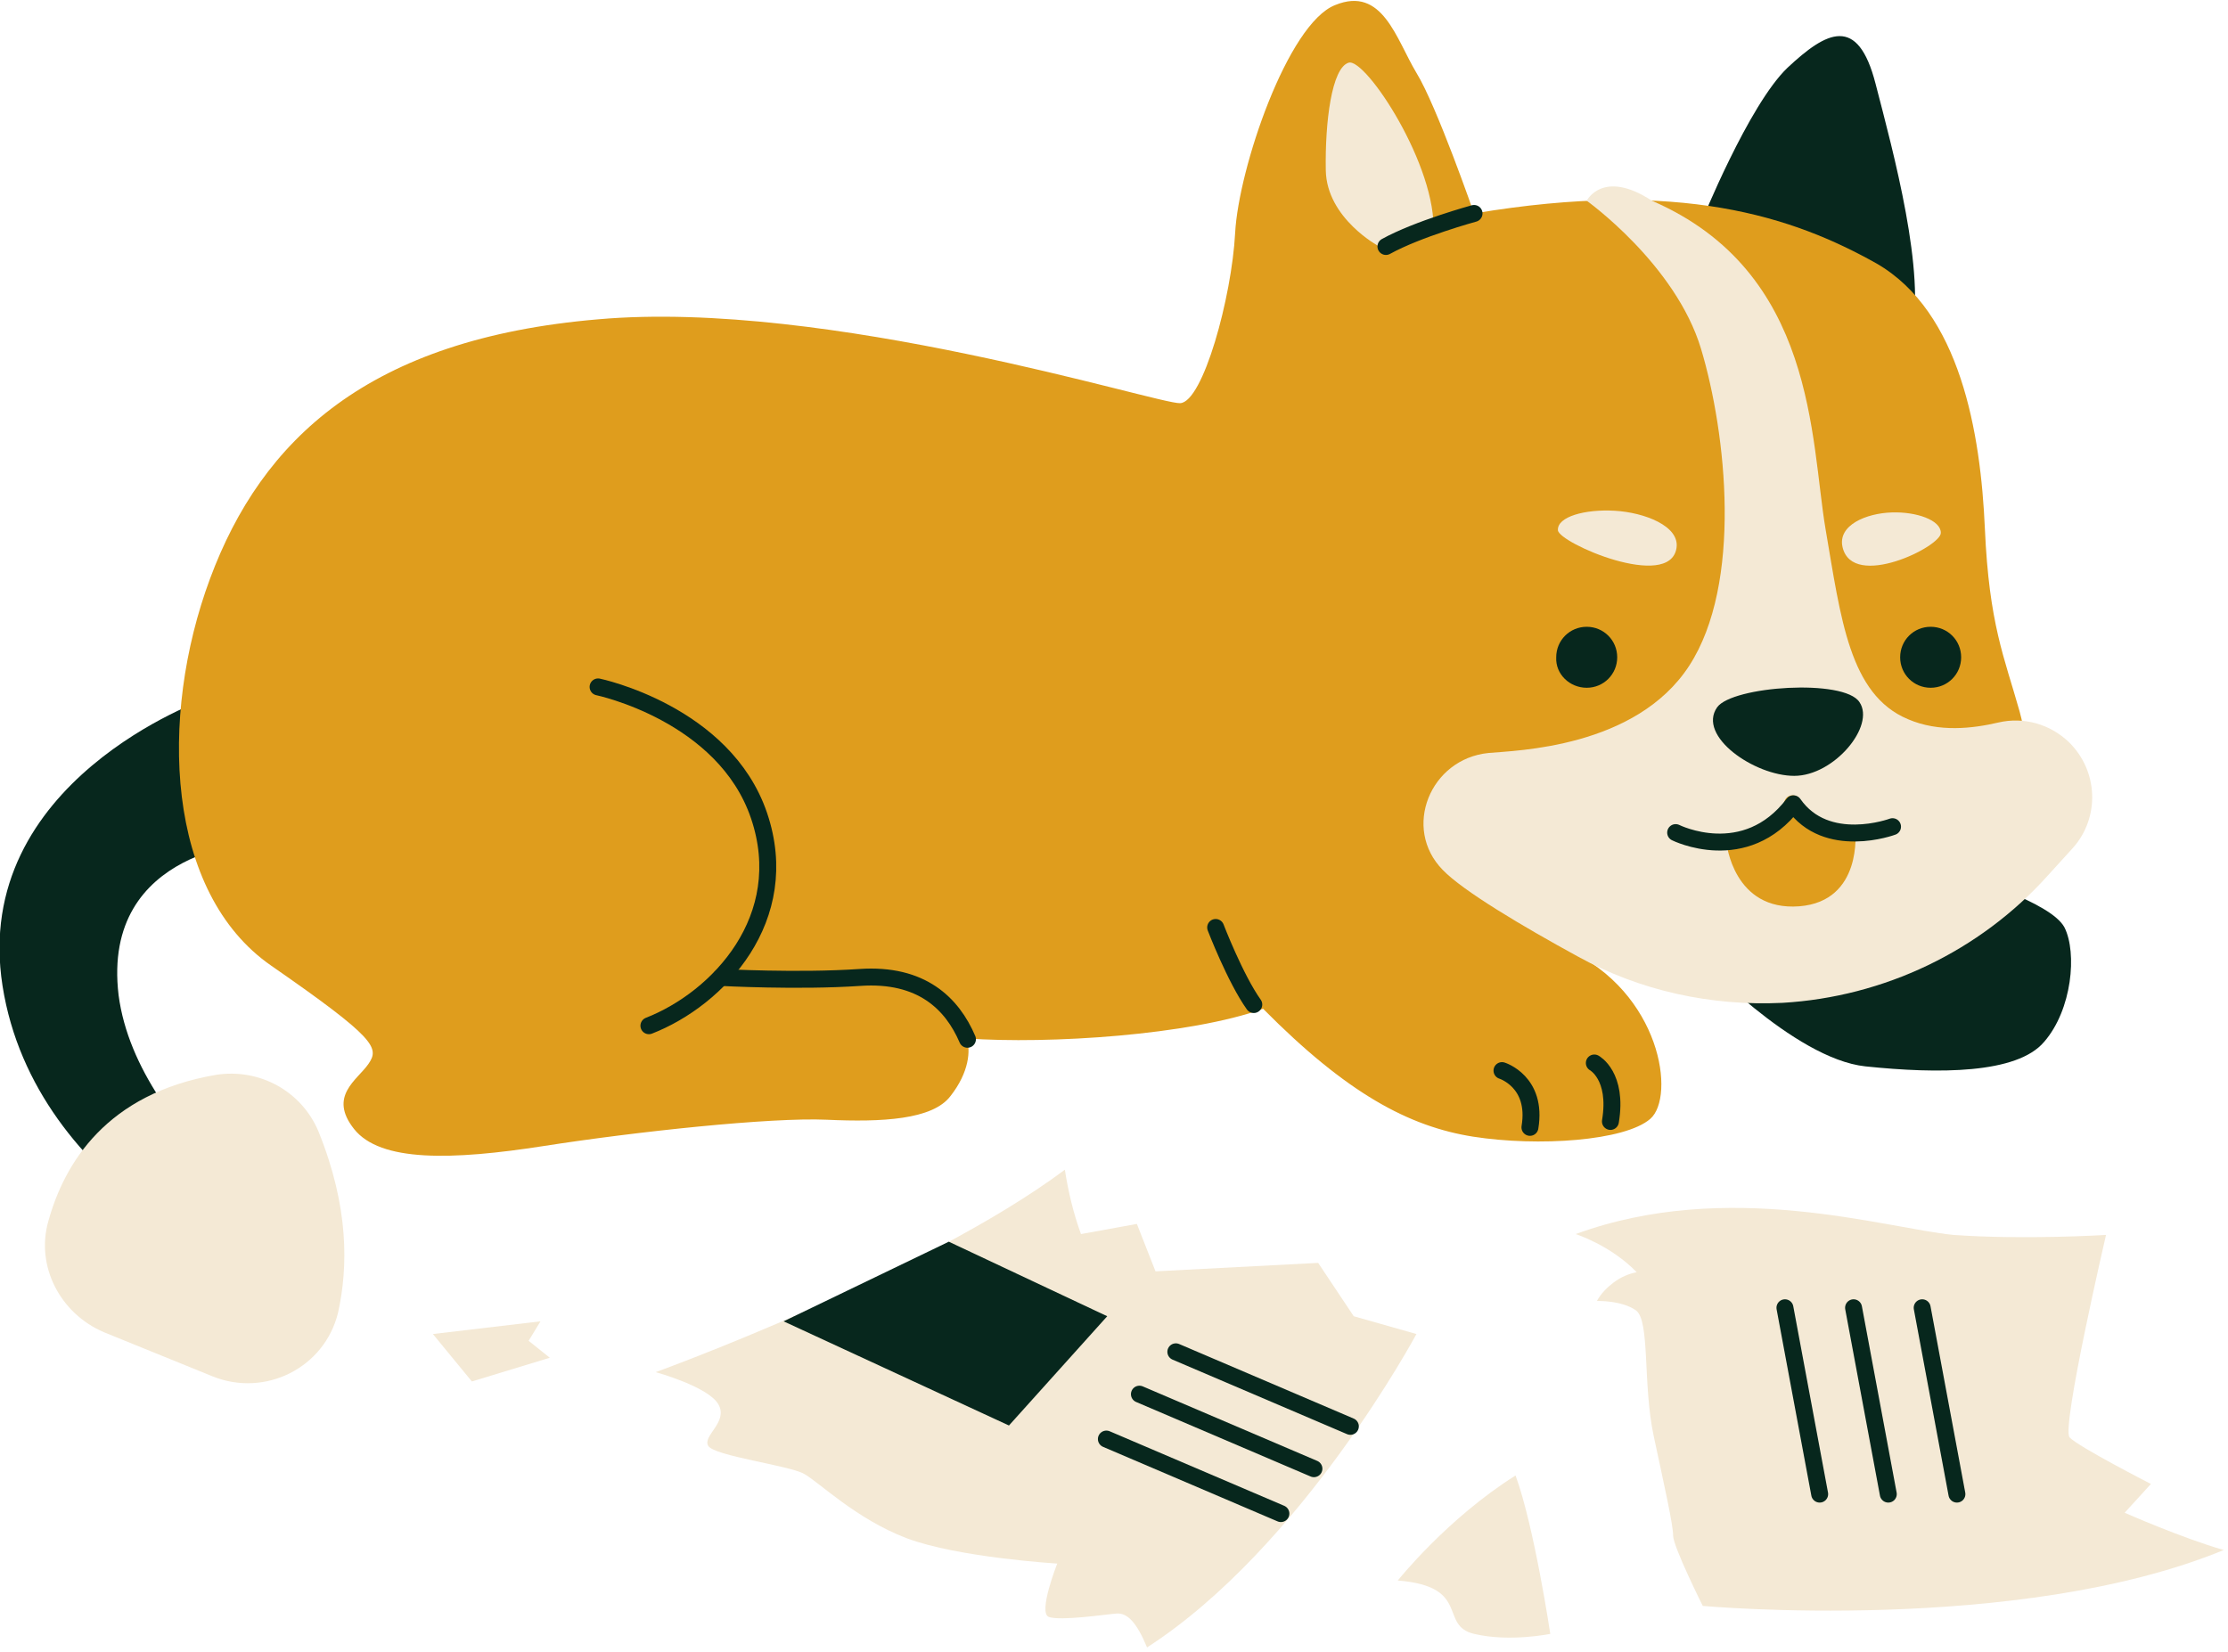 <?xml version="1.0" encoding="utf-8"?>
<!-- Generator: Adobe Illustrator 26.3.1, SVG Export Plug-In . SVG Version: 6.00 Build 0)  -->
<svg version="1.1" id="Calque_1" xmlns="http://www.w3.org/2000/svg" xmlns:xlink="http://www.w3.org/1999/xlink" x="0px" y="0px"
	 viewBox="0 0 263 195" style="enable-background:new 0 0 263 195;" xml:space="preserve">
<style type="text/css">
	.st0{fill:#07271D;}
	.st1{fill:#F4E9D5;}
	.st2{fill:#DF9D1D;}
	.st3{fill:none;stroke:#07271D;stroke-width:2;stroke-linecap:round;stroke-miterlimit:10;}
	.st4{fill:none;stroke:#DF9D1D;stroke-width:2;stroke-linecap:round;stroke-miterlimit:10;}
	.st5{fill:none;stroke:#07271D;stroke-width:2;stroke-linecap:round;stroke-linejoin:round;}
</style>
<g>
	<g>
		<g>
			<path class="st0" d="M24.3,82.5c0,0-27.8,9.7-24,33.9s31.2,35.6,34.8,33.3S16.3,134.9,14,117.5C11.9,100,30.7,99.4,30.7,99.4
				L24.3,82.5z"/>
			<g>
				<path class="st1" d="M5.7,144.2c1.9-6.9,6.9-15.1,19.8-17.3c5.1-0.8,10.1,1.9,12.1,6.7c3.6,8.9,3.5,16,2.3,21.4
					c-1.6,6.5-8.6,10-14.8,7.5l-12.8-5.2C7.1,155.1,4.2,149.5,5.7,144.2z"/>
			</g>
			<path class="st0" d="M200.8,26.3c0,0,5.6-13.9,10.2-18.3c4.6-4.3,8.3-6.3,10.4,1.9c2.1,8.1,6,22.4,4.2,29.9
				C209.6,33.5,200.8,26.3,200.8,26.3z"/>
			<path class="st0" d="M200.3,112.8c0,0,11.4,12.2,19.9,13.1c8.6,0.9,17.9,0.9,21.1-2.9c3.3-3.8,3.9-10.5,2.4-13.5
				c-1.6-3-11-5.7-15.9-7.9C212.8,102.6,200.3,112.8,200.3,112.8z"/>
			<path class="st2" d="M174,25.2c0,0-4.4-12.7-6.8-16.6c-2.4-4-4-10.3-9.6-8c-5.6,2.2-11.4,19.3-11.8,26.9
				c-0.4,7.6-3.8,20-6.5,20.1s-41.6-12.3-68.7-9.9C43.5,40,30.9,51.9,24.8,68.3S19.6,105.4,32,114s12.8,9.7,11.5,11.6
				s-4.8,3.8-1.7,7.7c3.1,3.9,11.5,3.7,22.4,2s26.8-3.4,33.4-3.1c6.5,0.3,12.5,0,14.6-2.8c2.2-2.8,2.4-5.4,1.9-6.8
				c9.7,0.7,26.4-0.4,35-3.5c9.9,10,17.2,13.9,24.8,15.1c7.7,1.2,17.9,0.5,20.9-2.1s1.3-14.9-9.8-20c14.6,7,32.4,4.5,41.6-1.4
				c10.8-6.9,14.3-17.7,11.8-26.7c-1.8-6.4-3.6-10.3-4.1-21.6s-2.9-25.6-12.8-31.3C211.7,25.6,198.4,21.1,174,25.2z"/>
			<g>
				<path class="st1" d="M187.3,23.7c0,0,10.5,7.5,13.5,17.5s4.9,27.7-1.4,37.4c-6.3,9.7-20.4,10-23.7,10.3
					c-6.9,0.7-10.2,8.9-5.4,13.8c2.4,2.5,9.5,6.7,15.9,10.2c7.4,4.1,15.8,5.9,24.2,5.5l0,0c12-0.7,23.3-6.1,31.3-15l3-3.3
					c3.2-3.6,3-9.1-0.5-12.5v0c-2.2-2.1-5.3-3-8.3-2.3c-3,0.7-7,1.2-10.7-0.4c-6.9-2.9-7.9-11.9-9.7-22.4
					c-1.8-10.6-1.1-30.4-20.5-38.8C189.2,19.9,187.3,23.7,187.3,23.7z"/>
			</g>
			<path class="st3" d="M143.5,109.5c0,0,2.3,6,4.5,9.1"/>
			<path class="st3" d="M70.6,81.1c0,0,14.9,3.1,19,15.2s-4.8,21.6-13,24.8"/>
			<path class="st3" d="M85.1,115.4c0,0,9.1,0.5,16.4,0s10.9,3.1,12.7,7.3"/>
			<path class="st1" d="M162.8,29.1c0,0-6.2-3.3-6.3-9s0.7-12.1,2.7-12.7s10.5,12.3,10,20.1C165.4,28.9,162.8,29.1,162.8,29.1z"/>
			<path class="st3" d="M174,25.2c0,0-6.6,1.8-10.4,3.9"/>
			<path class="st1" d="M77.4,162c0,0,31.7-11.5,48.3-23.9c0.4,2.6,1,5.1,1.9,7.6l6.6-1.2l2.2,5.6l19.2-1l4.2,6.3l7.4,2.1
				c0,0-13.5,25.2-31.8,37c-1.2-2.9-2.3-4.1-3.6-4s-6.6,0.9-8,0.4c-1.3-0.5,1-6.3,1-6.3s-11.7-0.7-17.8-3c-6-2.3-10.3-6.6-12.1-7.6
				c-1.8-1-10.6-2.1-11.3-3.3c-0.7-1.2,2.4-2.8,1.2-4.9S77.4,162,77.4,162z"/>
			<path class="st1" d="M51.1,157.5l4.6,5.6l9.2-2.8l-2.5-2l1.4-2.3L51.1,157.5z"/>
			<path class="st1" d="M186,145.7c0,0,4.1,1.3,7.2,4.5c-1,0.2-1.9,0.6-2.7,1.2c-0.8,0.6-1.5,1.3-2,2.2c0,0,2.9-0.1,4.6,1.1
				c1.7,1.2,0.8,8.7,2.1,14.8s2.3,10.5,2.3,11.8s3.5,8.3,3.5,8.3s37.2,3.4,61.5-6.6c-4.9-1.4-11.7-4.4-11.7-4.4l3.1-3.4
				c0,0-8.6-4.4-9.6-5.5s4.3-23.9,4.3-23.9s-9.6,0.6-18,0C222.5,145,204,139.1,186,145.7z"/>
			<path class="st1" d="M165,186.6c0,0,5.8-7.3,13.9-12.4c2.2,6,4.1,18.7,4.1,18.7s-4.8,1-9,0C169.8,191.9,173.7,187.3,165,186.6z"
				/>
			<path class="st0" d="M202.7,83.5c1.8-2.5,15-3.4,16.8-0.6c1.9,2.8-3,8.7-7.7,8.7S200.3,86.9,202.7,83.5z"/>
			<path class="st0" d="M187.3,81.2c2,0,3.6-1.6,3.6-3.6s-1.6-3.6-3.6-3.6s-3.6,1.6-3.6,3.6C183.6,79.6,185.3,81.2,187.3,81.2z"/>
			<path class="st0" d="M227.9,81.2c2,0,3.6-1.6,3.6-3.6s-1.6-3.6-3.6-3.6s-3.6,1.6-3.6,3.6C224.3,79.6,225.9,81.2,227.9,81.2z"/>
			<path class="st1" d="M197.9,64.7c0.4-2.6-3.8-4.2-7.3-4.4s-6.8,0.7-6.7,2.3C184,64.1,197.1,69.8,197.9,64.7z"/>
			<path class="st1" d="M217.5,64.6c-0.6-2.6,2.8-4,5.8-4.1c2.9-0.1,5.8,0.9,5.8,2.4C229.2,64.5,218.7,69.7,217.5,64.6z"/>
			<path class="st2" d="M203.8,99.5c0,0,5.2-0.6,7.8-4.6c3,4.2,7.4,3.2,7.4,3.2s0.9,8.3-6.6,8.9C204.6,107.6,203.8,99.5,203.8,99.5z
				"/>
			<path class="st4" d="M211.6,94.9c0,0,0.6,5,0.7,7.7"/>
			<path class="st5" d="M197.8,98.3c0,0,8.2,4.1,13.9-3.4c3.9,5.6,11.7,2.7,11.7,2.7"/>
			<path class="st0" d="M112,146.6l18.7,8.8l-11.6,12.9L92.5,156L112,146.6z"/>
			<path class="st3" d="M138.8,159.6l20.6,8.8"/>
			<path class="st3" d="M210.7,154.4l4.1,22"/>
			<path class="st3" d="M218.8,154.4l4.1,22"/>
			<path class="st3" d="M226.9,154.4l4.1,22"/>
			<path class="st3" d="M134.5,164.6l20.6,8.8"/>
			<path class="st3" d="M130.6,169.9l20.6,8.8"/>
			<path class="st3" d="M177.3,126.4c0,0,4.2,1.3,3.3,6.7"/>
			<path class="st3" d="M188.2,125.5c0,0,2.8,1.5,1.9,6.9"/>
		</g>
	</g>
</g>
</svg>
